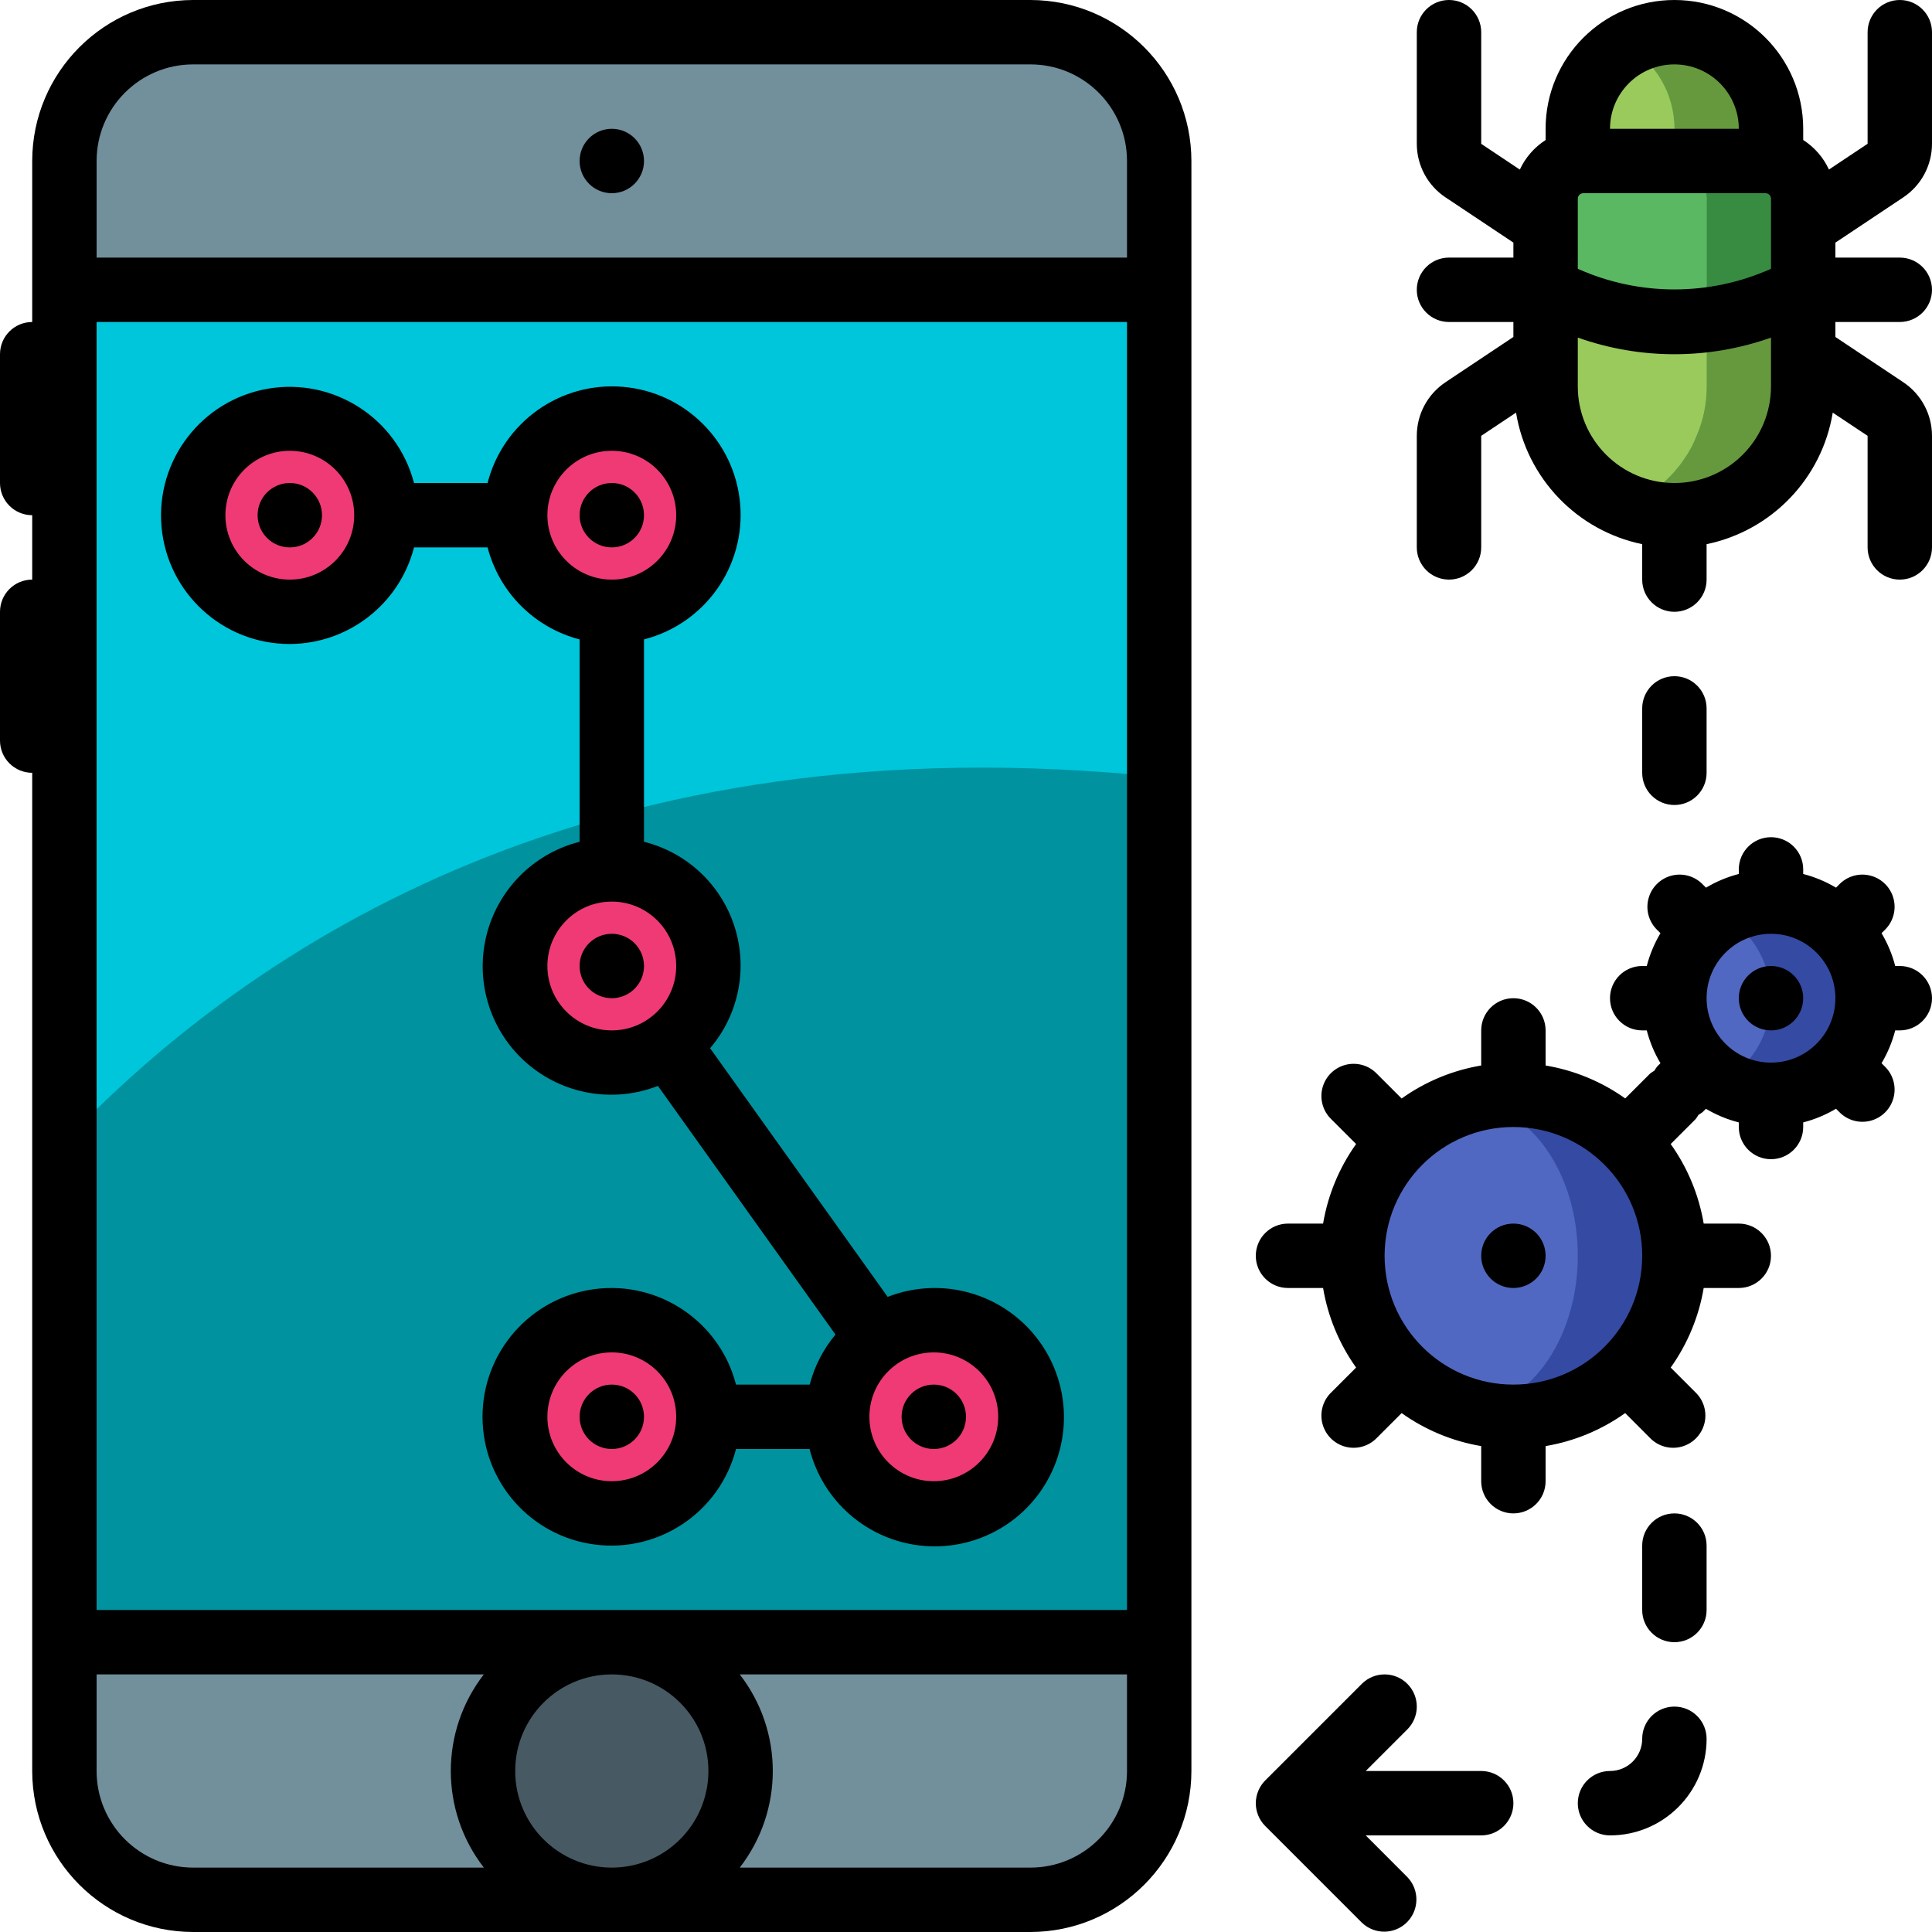 <svg height="512pt" viewBox="0 0 512 512" width="512pt" xmlns="http://www.w3.org/2000/svg"><path d="m51.199 8.535h221.867c18.852 0 34.133 15.281 34.133 34.133v426.664c0 18.852-15.281 34.133-34.133 34.133h-221.867c-18.852 0-34.133-15.281-34.133-34.133v-426.664c0-18.852 15.281-34.133 34.133-34.133zm0 0" fill="#728f9c"/><path d="m17.066 76.801h290.133v358.398h-290.133zm0 0" fill="#00939f"/><path d="m307.199 76.801v129.109c-149.16-15.445-240.129 44.031-290.133 96.684v-225.793zm0 0" fill="#00c6db"/><path d="m443.734 332.801c0 23.562-19.105 42.664-42.668 42.664-4.336-.012-8.645-.645-12.801-1.875-17.781-5.633-29.867-22.137-29.867-40.789 0-18.656 12.086-35.156 29.867-40.789 4.156-1.234 8.465-1.863 12.801-1.879 23.562 0 42.668 19.102 42.668 42.668zm0 0" fill="#354aa3"/><path d="m418.133 332.801c0-22.527-13.371-40.789-29.867-40.789-16.492 0-29.867 18.262-29.867 40.789 0 22.527 13.375 40.789 29.867 40.789 16.496 0 29.867-18.262 29.867-40.789zm0 0" fill="#5068c1"/><path d="m494.934 264.535c0 14.137-11.461 25.598-25.602 25.598-14.137 0-25.598-11.461-25.598-25.598 0-14.141 11.461-25.602 25.598-25.602 14.141 0 25.602 11.461 25.602 25.602zm0 0" fill="#354aa3"/><path d="m469.332 264.535c.008 9.148-4.871 17.609-12.797 22.184-7.938-4.566-12.832-13.027-12.832-22.184 0-9.16 4.895-17.621 12.832-22.188 7.926 4.574 12.805 13.035 12.797 22.188zm0 0" fill="#5068c1"/><g fill="#ef3a76"><path d="m187.734 375.465c0 14.141-11.461 25.602-25.602 25.602-14.137 0-25.598-11.461-25.598-25.602 0-14.137 11.461-25.598 25.598-25.598 14.141 0 25.602 11.461 25.602 25.598zm0 0"/><path d="m273.066 375.465c0 14.141-11.461 25.602-25.602 25.602-14.137 0-25.598-11.461-25.598-25.602 0-14.137 11.461-25.598 25.598-25.598 14.141 0 25.602 11.461 25.602 25.598zm0 0"/><path d="m187.734 256c0 14.137-11.461 25.602-25.602 25.602-14.137 0-25.598-11.465-25.598-25.602s11.461-25.602 25.598-25.602c14.141 0 25.602 11.465 25.602 25.602zm0 0"/><path d="m187.734 136.535c0 14.137-11.461 25.598-25.602 25.598-14.137 0-25.598-11.461-25.598-25.598 0-14.141 11.461-25.602 25.598-25.602 14.141 0 25.602 11.461 25.602 25.602zm0 0"/><path d="m102.398 136.535c0 14.137-11.461 25.598-25.598 25.598-14.141 0-25.602-11.461-25.602-25.598 0-14.141 11.461-25.602 25.602-25.602 14.137 0 25.598 11.461 25.598 25.602zm0 0"/></g><path d="m196.266 469.332c0 18.852-15.281 34.133-34.133 34.133-18.852 0-34.133-15.281-34.133-34.133 0-18.852 15.281-34.133 34.133-34.133 18.852 0 34.133 15.281 34.133 34.133zm0 0" fill="#475962"/><path d="m477.867 52.652v49.746c0 18.852-15.281 34.137-34.133 34.137-4.371.031-8.699-.84-12.715-2.562 0 .086-.172 0-.172 0-.133 0-.258-.066-.34-.172-1.281-.594-2.562-1.191-3.754-1.875-.137-.004-.262-.066-.344-.172-1.43-.84-2.801-1.781-4.094-2.816-.086-.086-.172-.168-.258-.168-1.172-.988-2.281-2.043-3.328-3.16l-.254-.254c-.949-1.055-1.836-2.168-2.648-3.328-.777-1.094-1.492-2.234-2.133-3.414-.504-.973-.961-1.969-1.363-2.988-1.391-3.195-2.254-6.594-2.562-10.066 0-.172-.086-.344-.086-.512-.082-.855-.082-1.793-.082-2.648v-49.746c-.012-2.652 1.035-5.199 2.91-7.074s4.422-2.922 7.074-2.91h-1.453v-8.535c0-14.137 11.461-25.598 25.602-25.598 14.137 0 25.598 11.461 25.598 25.598v8.535h-1.195c.434.012.863.07 1.281.168.855.098 1.691.328 2.477.684 3.625 1.59 5.969 5.172 5.973 9.133zm0 0" fill="#4fba6f"/><path d="m477.867 52.652v24.148c-8.023 4.094-16.676 6.805-25.602 8.02-7.105.84-14.297.609-21.332-.684-7.418-1.441-14.598-3.91-21.332-7.336v-24.148c-.012-2.652 1.035-5.199 2.91-7.074s4.422-2.922 7.074-2.91h48.551c.434.012.863.07 1.281.168.855.098 1.691.328 2.477.684 3.625 1.59 5.969 5.172 5.973 9.133zm0 0" fill="#388c41"/><path d="m477.867 76.801v25.598c0 18.852-15.281 34.137-34.133 34.137-4.371.031-8.699-.84-12.715-2.562 0 .086-.172 0-.172 0-.133 0-.258-.066-.34-.172-1.281-.594-2.562-1.191-3.754-1.875-.137-.004-.262-.066-.344-.172-1.43-.84-2.801-1.781-4.094-2.816-.086-.086-.172-.168-.258-.168-1.172-.988-2.281-2.043-3.328-3.16l-.254-.254c-.949-1.055-1.836-2.168-2.648-3.328-.777-1.094-1.492-2.234-2.133-3.414-.504-.973-.961-1.969-1.363-2.988-1.391-3.195-2.254-6.594-2.562-10.066 0-.172-.086-.344-.086-.512-.082-.855-.082-1.793-.082-2.648v-25.598c6.734 3.426 13.914 5.895 21.332 7.336 7.035 1.293 14.227 1.523 21.332.684 8.926-1.215 17.578-3.926 25.602-8.02zm0 0" fill="#66993e"/><path d="m469.332 34.133v8.535h-51.199v-8.535c0-14.137 11.461-25.598 25.602-25.598 14.137 0 25.598 11.461 25.598 25.598zm0 0" fill="#66993e"/><path d="m452.266 52.652v49.746c.027 4.555-.902 9.059-2.73 13.227-.402 1.02-.859 2.016-1.363 2.988-.645 1.18-1.355 2.32-2.133 3.414-.816 1.16-1.699 2.273-2.648 3.328l-.254.254c-1.047 1.117-2.16 2.172-3.328 3.16-.086 0-.172.082-.258.168-1.297 1.035-2.664 1.977-4.094 2.816-1.312.785-2.684 1.469-4.098 2.047-.082.105-.207.172-.34.172 0 .086-.172 0-.172 0-.133 0-.258-.066-.34-.172-1.281-.594-2.562-1.191-3.754-1.875-.137-.004-.262-.066-.344-.172-1.43-.84-2.801-1.781-4.094-2.816-.086-.086-.172-.168-.258-.168-1.172-.988-2.281-2.043-3.328-3.16l-.254-.254c-.949-1.055-1.836-2.168-2.648-3.328-.777-1.094-1.492-2.234-2.133-3.414-.504-.973-.961-1.969-1.363-2.988-1.391-3.195-2.254-6.594-2.562-10.066 0-.172-.086-.344-.086-.512-.082-.855-.082-1.793-.082-2.648v-49.746c-.012-2.652 1.035-5.199 2.91-7.074s4.422-2.922 7.074-2.91h-1.453v-8.535c-.004-9.152 4.875-17.609 12.801-22.188 7.926 4.578 12.805 13.035 12.801 22.188v8.535h-1.453c2.652-.012 5.199 1.035 7.074 2.91s2.922 4.422 2.91 7.074zm0 0" fill="#4fba6f"/><path d="m452.266 52.652v24.148c-1.449.684-2.816 1.363-4.266 1.961-1.449.598-2.902 1.195-4.266 1.707-1.168.504-2.363.93-3.586 1.281-3.016.996-6.094 1.793-9.215 2.387-2.145.41-4.309.695-6.484.855-2.098.238-4.207.352-6.316.34-2.852 0-5.699-.172-8.531-.512v-32.168c-.012-2.652 1.035-5.199 2.91-7.074s4.422-2.922 7.074-2.91h22.695c2.652-.012 5.199 1.035 7.074 2.91s2.922 4.422 2.91 7.074zm0 0" fill="#5ab862"/><path d="m452.266 76.801v25.598c.027 4.555-.902 9.059-2.73 13.227-.402 1.02-.859 2.016-1.363 2.988-.645 1.18-1.355 2.32-2.133 3.414-.816 1.16-1.699 2.273-2.648 3.328l-.254.254c-1.047 1.117-2.16 2.172-3.328 3.16-.086 0-.172.082-.258.168-1.297 1.035-2.664 1.977-4.094 2.816-1.312.785-2.684 1.469-4.098 2.047-.082.105-.207.172-.34.172 0 .086-.172 0-.172 0-.133 0-.258-.066-.34-.172-1.281-.594-2.562-1.191-3.754-1.875-.137-.004-.262-.066-.344-.172-1.43-.84-2.801-1.781-4.094-2.816-.086-.086-.172-.168-.258-.168-1.172-.988-2.281-2.043-3.328-3.16l-.254-.254c-.949-1.055-1.836-2.168-2.648-3.328-.777-1.094-1.492-2.234-2.133-3.414-.504-.973-.961-1.969-1.363-2.988-1.391-3.195-2.254-6.594-2.562-10.066 0-.172-.086-.344-.086-.512-.082-.855-.082-1.793-.082-2.648v-17.578c2.832.34 5.68.512 8.531.512 2.109.016 4.219-.098 6.316-.34 2.133-.172 4.352-.512 6.484-.855 3.121-.594 6.199-1.391 9.215-2.387 1.223-.352 2.418-.777 3.586-1.281 1.457-.473 2.883-1.043 4.266-1.707 1.449-.598 2.816-1.277 4.266-1.961zm0 0" fill="#9aca5c"/><path d="m443.734 34.133v8.535h-25.602v-8.535c-.004-9.152 4.875-17.609 12.801-22.188 7.926 4.578 12.805 13.035 12.801 22.188zm0 0" fill="#9aca5c"/><path d="m170.668 42.668c0 4.711-3.82 8.531-8.535 8.531-4.711 0-8.531-3.82-8.531-8.531 0-4.715 3.82-8.535 8.531-8.535 4.715 0 8.535 3.82 8.535 8.535zm0 0"/><path d="m170.668 375.465c0 4.715-3.82 8.535-8.535 8.535-4.711 0-8.531-3.82-8.531-8.535 0-4.711 3.82-8.531 8.531-8.531 4.715 0 8.535 3.82 8.535 8.531zm0 0"/><path d="m256 375.465c0 4.715-3.82 8.535-8.535 8.535-4.711 0-8.531-3.82-8.531-8.535 0-4.711 3.82-8.531 8.531-8.531 4.715 0 8.535 3.82 8.535 8.531zm0 0"/><path d="m170.668 256c0 4.711-3.82 8.535-8.535 8.535-4.711 0-8.531-3.824-8.531-8.535s3.82-8.535 8.531-8.535c4.715 0 8.535 3.824 8.535 8.535zm0 0"/><path d="m477.867 264.535c0 4.711-3.82 8.531-8.535 8.531-4.711 0-8.531-3.82-8.531-8.531 0-4.715 3.82-8.535 8.531-8.535 4.715 0 8.535 3.82 8.535 8.535zm0 0"/><path d="m409.602 332.801c0 4.711-3.82 8.531-8.535 8.531-4.711 0-8.531-3.82-8.531-8.531 0-4.715 3.82-8.535 8.531-8.535 4.715 0 8.535 3.82 8.535 8.535zm0 0"/><path d="m170.668 136.535c0 4.711-3.82 8.531-8.535 8.531-4.711 0-8.531-3.82-8.531-8.531 0-4.715 3.82-8.535 8.531-8.535 4.715 0 8.535 3.82 8.535 8.535zm0 0"/><path d="m85.332 136.535c0 4.711-3.82 8.531-8.531 8.531-4.715 0-8.535-3.82-8.535-8.531 0-4.715 3.82-8.535 8.535-8.535 4.711 0 8.531 3.82 8.531 8.535zm0 0"/><path d="m8.535 204.801v264.531c.027 23.555 19.113 42.641 42.664 42.668h221.867c23.551-.027 42.641-19.113 42.668-42.668v-426.664c-.027-23.555-19.117-42.641-42.668-42.668h-221.867c-23.551.027-42.637 19.113-42.664 42.668v42.664c-4.715 0-8.535 3.82-8.535 8.535v34.133c0 4.711 3.82 8.535 8.535 8.535v17.066c-4.715 0-8.535 3.82-8.535 8.531v34.133c0 2.266.898 4.434 2.5 6.035 1.602 1.602 3.77 2.5 6.035 2.5zm290.133 221.867h-273.066v-341.336h273.066zm-110.934 42.664c0 14.141-11.461 25.602-25.602 25.602-14.137 0-25.598-11.461-25.598-25.602 0-14.137 11.461-25.598 25.598-25.598 14.141 0 25.602 11.461 25.602 25.598zm-162.133 0v-25.598h102.621c-11.672 15.07-11.672 36.129 0 51.199h-77.023c-14.137 0-25.598-11.461-25.598-25.602zm247.465 25.602h-77.023c11.672-15.07 11.672-36.129 0-51.199h102.625v25.598c0 14.141-11.461 25.602-25.602 25.602zm-221.867-477.867h221.867c14.141 0 25.602 11.461 25.602 25.602v25.598h-273.066v-25.598c0-14.141 11.461-25.602 25.598-25.602zm0 0"/><path d="m76.801 170.668c15.516-.059 29.043-10.578 32.922-25.602h19.488c3.109 11.949 12.441 21.281 24.391 24.387v53.625c-12.281 3.109-21.82 12.781-24.758 25.105-2.938 12.324 1.211 25.258 10.77 33.574 9.559 8.312 22.941 10.633 34.738 6.02l47.062 65.895c-3.234 3.859-5.566 8.387-6.828 13.262h-19.531c-4.297-16.645-20.297-27.492-37.352-25.328-17.051 2.164-29.832 16.672-29.832 33.859 0 17.191 12.781 31.699 29.832 33.863 17.055 2.164 33.055-8.684 37.352-25.328h19.492c3.504 13.797 15.18 23.984 29.324 25.586 14.145 1.602 27.809-5.715 34.309-18.379 6.504-12.66 4.492-28.027-5.051-38.59-9.543-10.562-24.625-14.117-37.883-8.93l-47.059-65.895c7.59-8.898 10.039-21.094 6.473-32.234s-12.645-19.645-23.992-22.48v-53.625c16.105-4.125 26.879-19.273 25.488-35.844-1.387-16.566-14.531-29.711-31.102-31.098-16.566-1.391-31.715 9.383-35.844 25.488h-19.488c-4.465-17.133-21.305-27.988-38.754-24.988-17.445 3.004-29.688 18.867-28.168 36.508 1.52 17.637 16.297 31.172 34 31.148zm85.332 221.867c-9.426 0-17.066-7.645-17.066-17.07 0-9.426 7.641-17.066 17.066-17.066 9.426 0 17.066 7.641 17.066 17.066 0 9.426-7.641 17.07-17.066 17.07zm102.402-17.07c0 9.426-7.645 17.07-17.07 17.07-9.426 0-17.066-7.645-17.066-17.07 0-9.426 7.641-17.066 17.066-17.066 9.426 0 17.07 7.641 17.07 17.066zm-85.336-119.465c0 9.426-7.641 17.066-17.066 17.066-9.426 0-17.066-7.641-17.066-17.066s7.641-17.066 17.066-17.066c9.426 0 17.066 7.641 17.066 17.066zm-17.066-136.535c9.426 0 17.066 7.645 17.066 17.07 0 9.426-7.641 17.066-17.066 17.066-9.426 0-17.066-7.641-17.066-17.066 0-9.426 7.641-17.07 17.066-17.07zm-85.332 0c9.426 0 17.066 7.645 17.066 17.07 0 9.426-7.641 17.066-17.066 17.066s-17.066-7.641-17.066-17.066c0-9.426 7.641-17.07 17.066-17.07zm0 0"/><path d="m503.465 0c-4.711 0-8.531 3.82-8.531 8.535v29.566l-10.242 6.828c-1.484-3.207-3.852-5.926-6.824-7.836v-2.961c0-18.852-15.281-34.133-34.133-34.133s-34.133 15.281-34.133 34.133v2.98c-2.977 1.91-5.344 4.625-6.828 7.832l-10.238-6.828v-29.582c0-4.715-3.824-8.535-8.535-8.535s-8.535 3.82-8.535 8.535v29.566c.004 5.707 2.855 11.035 7.605 14.199l17.996 11.996v3.969h-17.066c-4.711 0-8.535 3.82-8.535 8.535 0 4.711 3.824 8.531 8.535 8.531h17.066v3.969l-17.996 12c-4.75 3.164-7.602 8.492-7.605 14.199v29.566c0 4.715 3.824 8.535 8.535 8.535s8.535-3.82 8.535-8.535v-29.566l9.23-6.152c2.859 17.418 16.148 31.277 33.434 34.867v9.387c0 4.711 3.82 8.531 8.535 8.531 4.711 0 8.531-3.82 8.531-8.531v-9.387c17.281-3.586 30.574-17.445 33.434-34.859l9.234 6.145v29.566c0 4.715 3.82 8.535 8.531 8.535 4.715 0 8.535-3.82 8.535-8.535v-29.566c0-5.707-2.855-11.035-7.602-14.199l-18-12v-3.969h17.066c4.715 0 8.535-3.82 8.535-8.531 0-4.715-3.82-8.535-8.535-8.535h-17.066v-3.969l18-11.996c4.746-3.164 7.602-8.492 7.602-14.199v-29.566c0-4.715-3.82-8.535-8.535-8.535zm-85.332 52.676c0-.391.152-.77.43-1.047s.656-.43 1.047-.43h48.246c.395 0 .77.152 1.047.43s.434.656.43 1.047v18.559c-16.289 7.289-34.91 7.289-51.199 0zm25.602-35.609c9.426 0 17.066 7.641 17.066 17.066h-34.133c0-9.426 7.641-17.066 17.066-17.066zm0 110.934c-14.141 0-25.602-11.461-25.602-25.602v-12.934c16.559 5.879 34.641 5.879 51.199 0v12.934c0 6.793-2.695 13.301-7.496 18.102-4.801 4.805-11.312 7.5-18.102 7.5zm0 0"/><path d="m503.465 256h-1.211c-.793-3.055-2.012-5.984-3.625-8.695l.852-.852c2.219-2.145 3.109-5.316 2.328-8.301s-3.109-5.312-6.094-6.094-6.156.109-8.301 2.328l-.852.852c-2.715-1.613-5.641-2.836-8.695-3.625v-1.215c0-4.711-3.82-8.531-8.535-8.531-4.711 0-8.531 3.82-8.531 8.531v1.215c-3.055.789-5.984 2.012-8.695 3.625l-.855-.852c-2.141-2.219-5.312-3.109-8.297-2.328s-5.312 3.109-6.094 6.094.105 6.156 2.324 8.301l.855.852c-1.613 2.711-2.836 5.641-3.629 8.695h-1.211c-4.711 0-8.531 3.82-8.531 8.535 0 4.711 3.82 8.531 8.531 8.531h1.211c.793 3.055 2.016 5.984 3.629 8.695l-.855.855c-.281.355-.535.738-.758 1.133-.398.223-.777.477-1.137.762l-6.586 6.586c-6.281-4.473-13.5-7.457-21.102-8.73v-9.301c0-4.711-3.82-8.531-8.535-8.531-4.711 0-8.531 3.82-8.531 8.531v9.301c-7.602 1.281-14.812 4.273-21.086 8.746l-6.59-6.586c-2.141-2.219-5.316-3.109-8.297-2.328-2.984.781-5.316 3.113-6.098 6.094-.777 2.984.109 6.156 2.328 8.301l6.59 6.586c-4.477 6.277-7.469 13.488-8.75 21.086h-9.301c-4.711 0-8.531 3.82-8.531 8.535 0 4.711 3.82 8.531 8.531 8.531h9.301c1.281 7.602 4.273 14.812 8.75 21.086l-6.59 6.59c-2.219 2.141-3.105 5.312-2.328 8.297.781 2.984 3.113 5.316 6.098 6.094 2.98.781 6.156-.105 8.297-2.324l6.59-6.59c6.273 4.477 13.484 7.465 21.086 8.746v9.305c0 4.711 3.82 8.531 8.531 8.531 4.715 0 8.535-3.82 8.535-8.531v-9.305c7.598-1.281 14.809-4.27 21.086-8.746l6.586 6.59c2.145 2.219 5.316 3.105 8.301 2.324 2.98-.777 5.312-3.109 6.094-6.094.781-2.984-.109-6.156-2.328-8.297l-6.586-6.59c4.473-6.273 7.465-13.484 8.746-21.086h9.301c4.711 0 8.531-3.82 8.531-8.531 0-4.715-3.82-8.535-8.531-8.535h-9.301c-1.281-7.598-4.273-14.809-8.746-21.086l6.586-6.586c.285-.355.539-.738.758-1.137.398-.223.777-.477 1.137-.758l.852-.855c2.719 1.609 5.652 2.824 8.715 3.609v1.215c0 4.711 3.82 8.531 8.531 8.531 4.715 0 8.535-3.82 8.535-8.531v-1.215c3.055-.789 5.98-2.012 8.695-3.625l.852.852c2.145 2.219 5.316 3.109 8.301 2.328s5.312-3.109 6.094-6.094c.781-2.984-.109-6.156-2.328-8.297l-.852-.855c1.613-2.711 2.832-5.641 3.625-8.695h1.211c4.715 0 8.535-3.82 8.535-8.531 0-4.715-3.82-8.535-8.535-8.535zm-34.133 25.602c-9.426 0-17.066-7.641-17.066-17.066 0-9.426 7.641-17.07 17.066-17.07s17.066 7.645 17.066 17.07c0 9.426-7.641 17.066-17.066 17.066zm-68.266 85.332c-18.852 0-34.133-15.281-34.133-34.133 0-18.852 15.281-34.133 34.133-34.133 18.852 0 34.133 15.281 34.133 34.133 0 18.852-15.281 34.133-34.133 34.133zm0 0"/><path d="m443.734 213.332c4.711 0 8.531-3.82 8.531-8.531v-17.066c0-4.715-3.82-8.535-8.531-8.535-4.715 0-8.535 3.82-8.535 8.535v17.066c0 4.711 3.82 8.531 8.535 8.531zm0 0"/><path d="m443.734 435.199c4.711 0 8.531-3.82 8.531-8.531v-17.066c0-4.715-3.82-8.535-8.531-8.535-4.715 0-8.535 3.82-8.535 8.535v17.066c0 4.711 3.82 8.531 8.535 8.531zm0 0"/><path d="m426.668 469.332c-4.715 0-8.535 3.82-8.535 8.535 0 4.711 3.82 8.531 8.535 8.531 14.137 0 25.598-11.461 25.598-25.598 0-4.715-3.82-8.535-8.531-8.535-4.715 0-8.535 3.82-8.535 8.535 0 4.711-3.82 8.531-8.531 8.531zm0 0"/><path d="m372.965 446.234c-3.332-3.332-8.73-3.332-12.066 0l-25.598 25.598c-.797.797-1.426 1.742-1.852 2.785-.863 2.086-.863 4.43 0 6.52.426 1.039 1.055 1.984 1.852 2.781l25.598 25.598c3.352 3.234 8.672 3.188 11.965-.102 3.289-3.293 3.336-8.613.102-11.965l-11.031-11.051h30.602c4.711 0 8.531-3.82 8.531-8.531 0-4.715-3.82-8.535-8.531-8.535h-30.602l11.031-11.031c3.332-3.332 3.332-8.734 0-12.066zm0 0"/></svg>